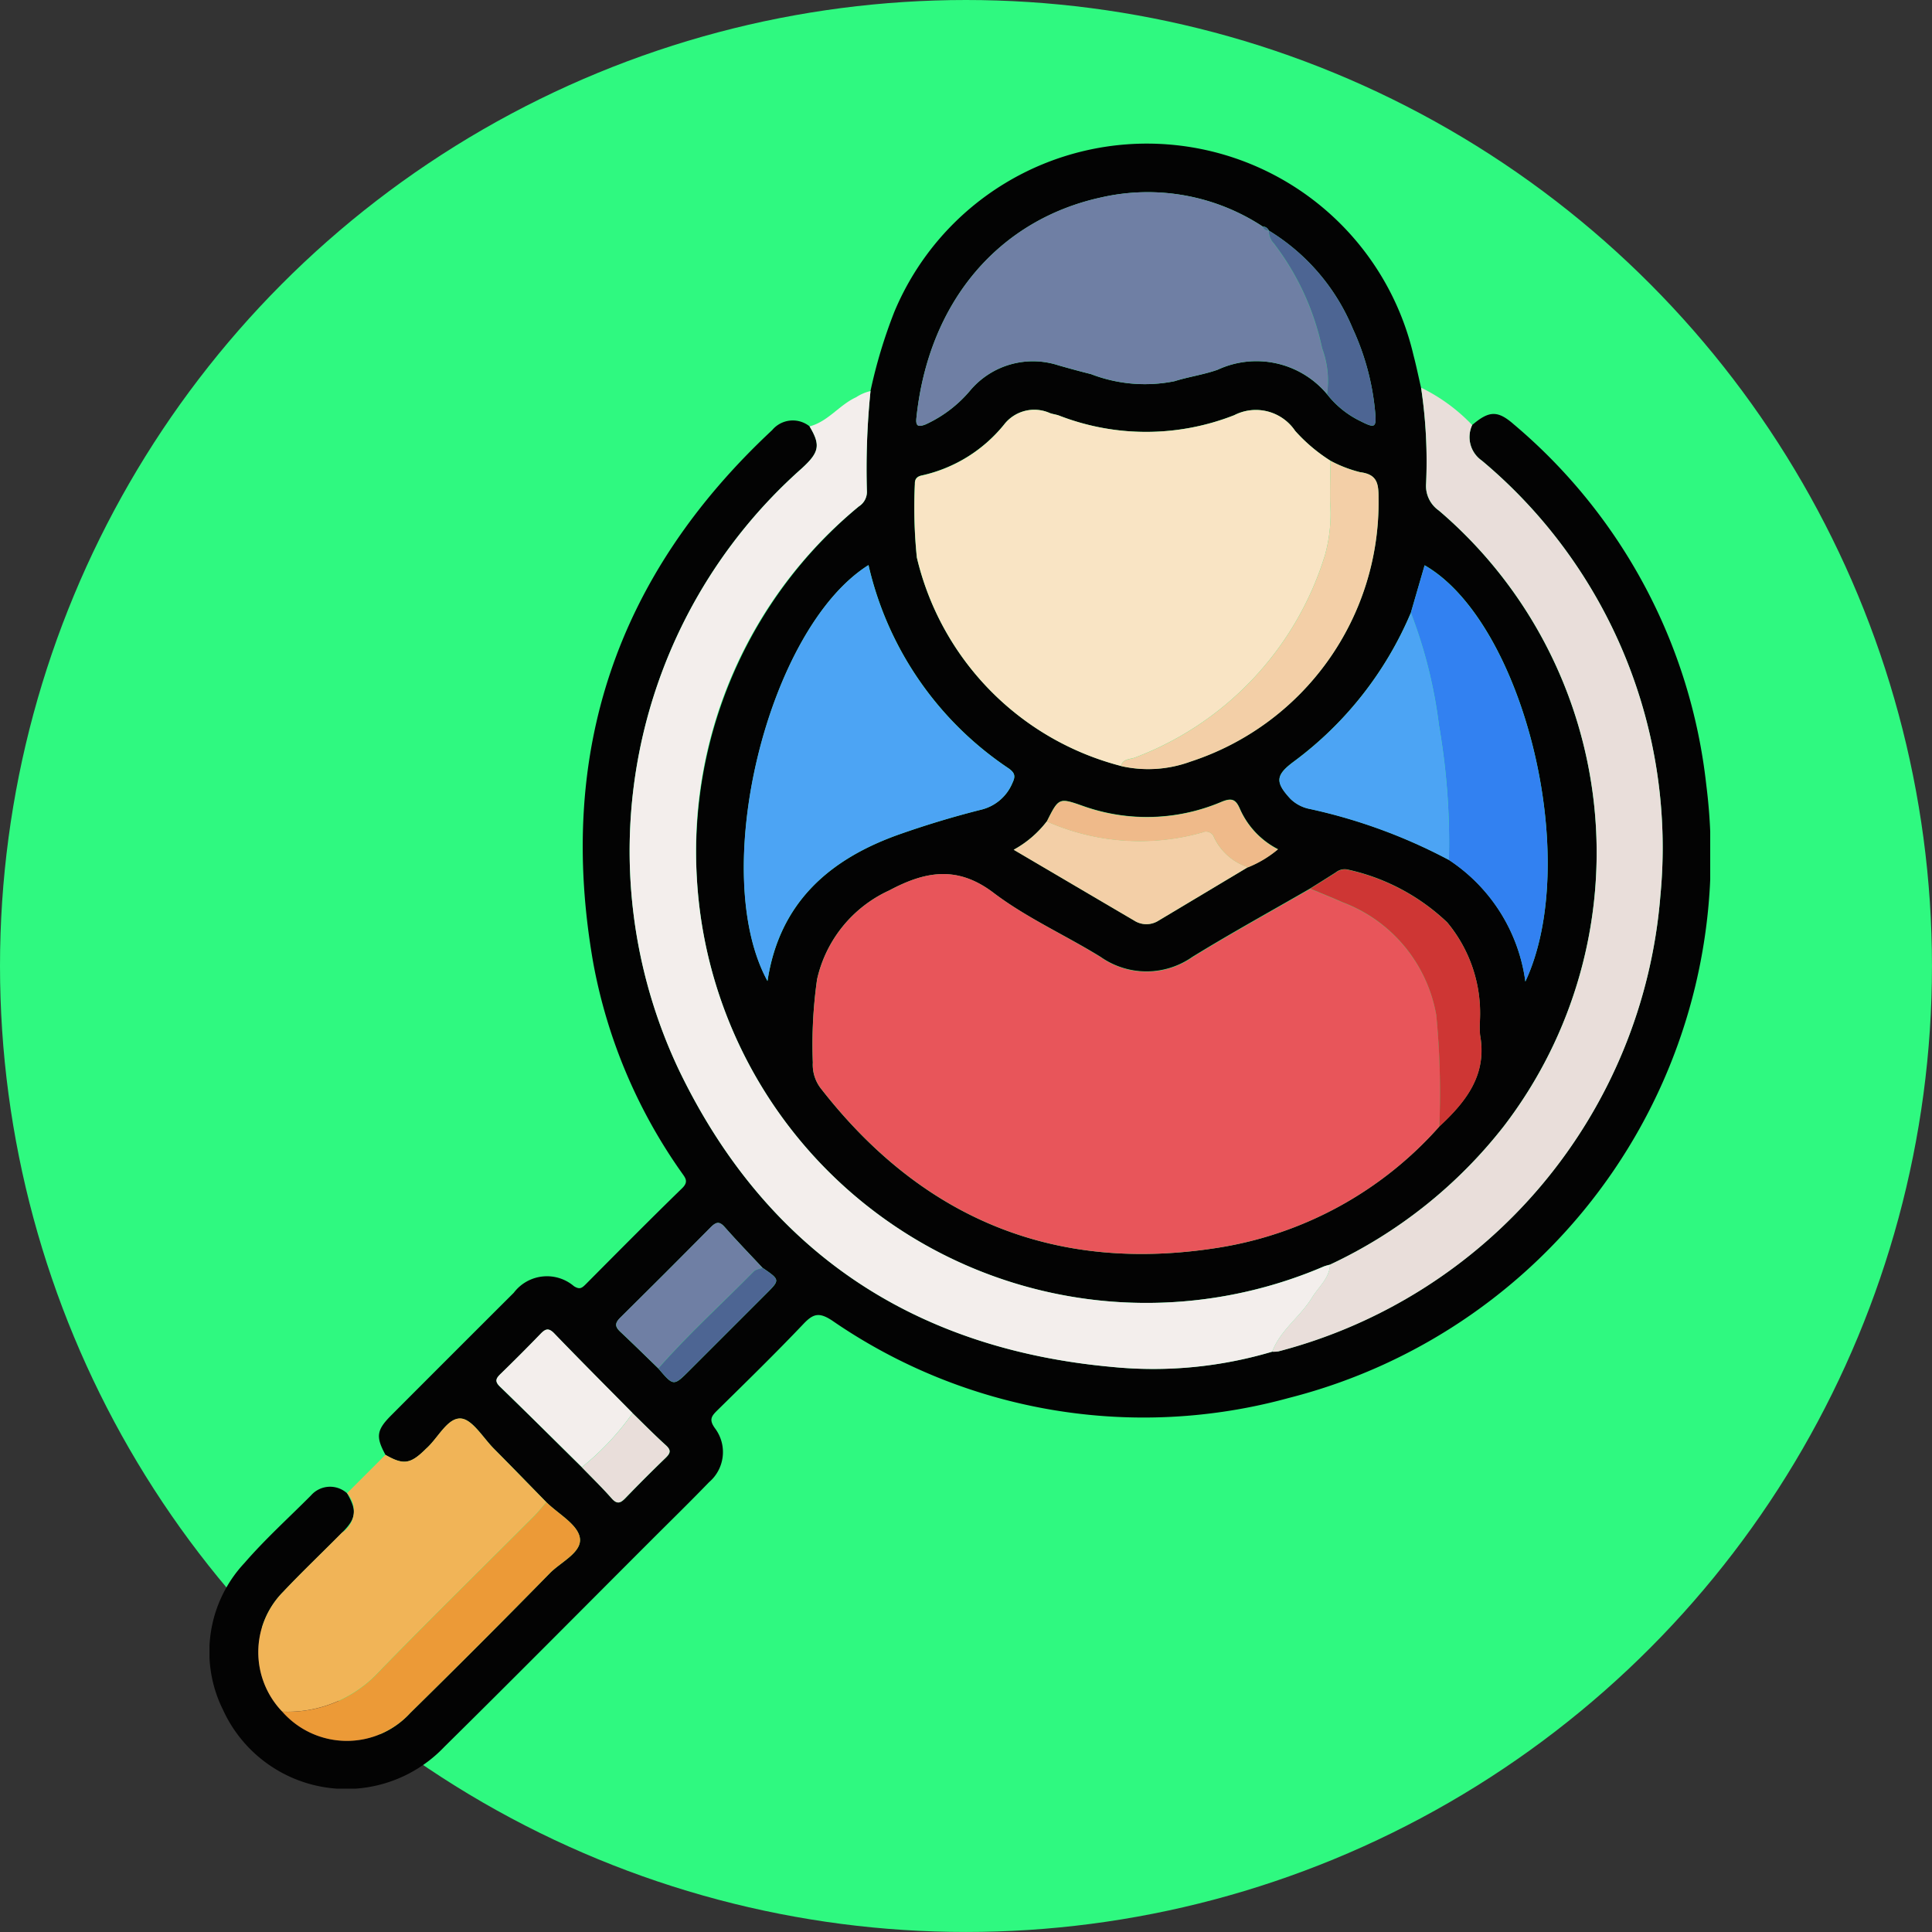 <svg xmlns="http://www.w3.org/2000/svg" xmlns:xlink="http://www.w3.org/1999/xlink" width="90.997" height="90.997" viewBox="0 0 90.997 90.997">
  <rect x="0" y="0" width="90.997" height="90.997" fill="#333333" stroke="none"/>
  <defs>
    <clipPath id="clip-path">
      <rect id="Rectángulo_37145" data-name="Rectángulo 37145" width="70.684" height="77.494" fill="none"/>
    </clipPath>
  </defs>
  <g id="Grupo_86070" data-name="Grupo 86070" transform="translate(-0.278 -0.277)">
    <circle id="Elipse_5411" data-name="Elipse 5411" cx="45.498" cy="45.498" r="45.498" transform="translate(0.278 0.277)" fill="#2ff980"/>
    <g id="Grupo_87198" data-name="Grupo 87198" transform="translate(10.145 7.029)">
      <g id="Grupo_87197" data-name="Grupo 87197" clip-path="url(#clip-path)">
        <path id="Trazado_133264" data-name="Trazado 133264" d="M83.821,11.664a23.744,23.744,0,0,1,1.128-3.74,12.892,12.892,0,0,1,24.444,2.042c.135.51.24,1.027.359,1.541a23.236,23.236,0,0,1,.237,4.521,1.412,1.412,0,0,0,.6,1.266,21.178,21.178,0,0,1,3.064,28.995,22.458,22.458,0,0,1-8.188,6.523,2.456,2.456,0,0,0-.287.082A21.2,21.2,0,0,1,83.273,17.1a.811.811,0,0,0,.38-.681,36.127,36.127,0,0,1,.169-4.751M102.58,4.1a.31.31,0,0,0-.286-.183A9.858,9.858,0,0,0,94.71,2.542c-4.8,1.038-8.154,4.866-8.727,10.4-.042.4.106.419.426.3a6,6,0,0,0,2.14-1.64,3.866,3.866,0,0,1,4.126-1.145c.508.144,1.018.285,1.53.412a7.059,7.059,0,0,0,3.928.336c.671-.21,1.379-.308,2.04-.542a4.336,4.336,0,0,1,5.149,1.149,4.441,4.441,0,0,0,1.566,1.267c.7.356.77.319.7-.442a11.934,11.934,0,0,0-1.053-3.912,9.789,9.789,0,0,0-3.954-4.617ZM101.6,34.092a5.229,5.229,0,0,0,1.415-.85,3.9,3.9,0,0,1-1.8-1.914c-.195-.449-.392-.506-.847-.323a8.974,8.974,0,0,1-6.539.2c-1.137-.4-1.145-.382-1.7.726a4.974,4.974,0,0,1-1.561,1.338c1.964,1.155,3.824,2.25,5.685,3.342a1.061,1.061,0,0,0,1.146-.009q2.1-1.254,4.2-2.513m7.675-11.983a16.911,16.911,0,0,1-5.528,7.02c-.845.63-.873.959-.143,1.746a1.786,1.786,0,0,0,.92.476,25.478,25.478,0,0,1,6.543,2.4,8.157,8.157,0,0,1,3.6,5.728c2.685-5.759-.088-16.928-4.745-19.606l-.648,2.233M95.62,29.327a5.78,5.78,0,0,0,3.266-.208,12.835,12.835,0,0,0,8.862-12.4c0-.687-.052-1.128-.867-1.233a6.1,6.1,0,0,1-1.4-.54,7.828,7.828,0,0,1-1.662-1.406,2.23,2.23,0,0,0-2.867-.738,11.335,11.335,0,0,1-8.25.019c-.14-.052-.3-.067-.436-.119a1.8,1.8,0,0,0-2.164.553,6.9,6.9,0,0,1-3.843,2.378c-.216.042-.358.143-.35.4a23.249,23.249,0,0,0,.093,3.469,13.3,13.3,0,0,0,9.614,9.817m14.99,16.986c1.254-1.163,2.267-2.43,1.925-4.31a4.7,4.7,0,0,1-.008-.68,6.682,6.682,0,0,0-1.538-4.624,9.846,9.846,0,0,0-4.678-2.486.668.668,0,0,0-.569.129c-.4.257-.806.508-1.209.762-1.852,1.069-3.729,2.1-5.55,3.221a3.755,3.755,0,0,1-4.318,0C93,37.292,91.169,36.478,89.616,35.3c-1.715-1.3-3.228-1.01-4.912-.113a6.064,6.064,0,0,0-3.4,4.187,21.864,21.864,0,0,0-.2,3.92,1.818,1.818,0,0,0,.4,1.248c4.781,6.128,11.026,8.691,18.7,7.472a17.57,17.57,0,0,0,10.4-5.7M83.726,19.864c-4.753,2.994-7.551,14.468-4.755,19.588.565-3.707,2.934-5.755,6.24-6.918,1.255-.441,2.534-.827,3.824-1.151a2.134,2.134,0,0,0,1.476-1.268c.156-.319.1-.477-.182-.677a15.739,15.739,0,0,1-6.6-9.573" transform="translate(-52.688 0)" fill="#030303"/>
        <path id="Trazado_133265" data-name="Trazado 133265" d="M8.288,91.051c-.462-.849-.422-1.165.269-1.857q2.884-2.892,5.775-5.775a1.959,1.959,0,0,1,2.832-.311c.262.165.366.1.544-.076,1.51-1.519,3.018-3.042,4.553-4.536.33-.321.139-.5-.034-.752a24.9,24.9,0,0,1-4.153-9.866Q15.479,53.068,26.5,42.79a1.266,1.266,0,0,1,1.763-.18c.531.889.464,1.231-.389,2a24.078,24.078,0,0,0-5.736,28.372c4.086,8.451,11,13.077,20.363,13.927a19.643,19.643,0,0,0,7.551-.717,1.462,1.462,0,0,0,.3-.017A24.169,24.169,0,0,0,68.334,64.742a23.758,23.758,0,0,0-8.41-20.52,1.347,1.347,0,0,1-.453-1.673c.8-.681,1.2-.7,1.968-.027A25.931,25.931,0,0,1,70.5,59.509,26.365,26.365,0,0,1,50.842,88.372a25.833,25.833,0,0,1-21.518-3.646c-.6-.393-.88-.332-1.341.153-1.32,1.389-2.693,2.729-4.059,4.073-.282.278-.41.443-.115.851a1.862,1.862,0,0,1-.279,2.537c-.911.944-1.85,1.859-2.777,2.787-3.229,3.228-6.441,6.472-9.691,9.678A6.378,6.378,0,0,1,.631,103.051,6.122,6.122,0,0,1,1.65,96.144c.972-1.122,2.082-2.125,3.131-3.18a1.193,1.193,0,0,1,1.7-.1c.476.835.438,1.172-.243,1.861-.92.931-1.872,1.831-2.768,2.784a4.039,4.039,0,0,0-.039,5.645,4.048,4.048,0,0,0,6.024.055q3.318-3.258,6.572-6.58c.527-.538,1.545-.991,1.412-1.685-.12-.63-1.016-1.111-1.57-1.657-.823-.841-1.642-1.687-2.472-2.522-.512-.515-1.021-1.395-1.566-1.422-.628-.032-1.071.934-1.633,1.426-.019.016-.035.036-.053.053-.692.672-1.02.713-1.856.233m17.762-8.808c-.6-.64-1.209-1.269-1.788-1.926-.262-.3-.428-.212-.659.021q-2.12,2.139-4.26,4.257c-.265.261-.241.429.012.664.6.564,1.191,1.146,1.785,1.72.719.844.719.844,1.476.087l3.611-3.611c.647-.647.647-.648-.176-1.213m-6.121,6.848c-1.233-1.25-2.475-2.492-3.693-3.757-.278-.288-.431-.2-.657.037q-.915.949-1.863,1.866c-.21.2-.3.341-.04.6,1.3,1.257,2.577,2.532,3.863,3.8.471.488.959.96,1.406,1.468.266.3.429.207.658-.03q.917-.952,1.869-1.87c.219-.211.3-.356.028-.6-.539-.488-1.049-1.008-1.571-1.514" transform="translate(0 -29.282)" fill="#030303"/>
        <path id="Trazado_133266" data-name="Trazado 133266" d="M95.469,83.709a19.642,19.642,0,0,1-7.551.717c-9.361-.85-16.276-5.476-20.363-13.927a24.077,24.077,0,0,1,5.736-28.372c.853-.773.92-1.115.389-2,.874-.227,1.4-1.012,2.194-1.373a2.059,2.059,0,0,1,.677-.291,36.074,36.074,0,0,0-.169,4.751.811.811,0,0,1-.38.681,20.984,20.984,0,0,0-7.633,17.468,21.209,21.209,0,0,0,29.54,18.33,2.452,2.452,0,0,1,.287-.082c-.032.649-.537,1.04-.842,1.54-.553.909-1.494,1.533-1.885,2.562" transform="translate(-45.417 -26.796)" fill="#f3eeec"/>
        <path id="Trazado_133267" data-name="Trazado 133267" d="M165.033,83.348c.391-1.029,1.331-1.653,1.885-2.562.3-.5.81-.891.842-1.54a22.456,22.456,0,0,0,8.188-6.523,21.178,21.178,0,0,0-3.064-28.995,1.412,1.412,0,0,1-.6-1.265,23.237,23.237,0,0,0-.236-4.521,8.411,8.411,0,0,1,2.406,1.761,1.347,1.347,0,0,0,.452,1.673,23.759,23.759,0,0,1,8.41,20.52,24.168,24.168,0,0,1-17.983,21.437,1.462,1.462,0,0,1-.3.017" transform="translate(-114.981 -26.435)" fill="#e9deda"/>
        <path id="Trazado_133268" data-name="Trazado 133268" d="M8.711,211.83a4.039,4.039,0,0,1,.039-5.645c.9-.953,1.849-1.853,2.768-2.784a1.226,1.226,0,0,0,.243-1.861l1.808-1.808c.836.48,1.164.439,1.856-.233.018-.017.034-.037.053-.053.562-.492,1-1.458,1.633-1.426.545.028,1.054.907,1.566,1.423.829.835,1.648,1.68,2.472,2.521-.2.227-.384.465-.6.678-2.422,2.428-4.872,4.828-7.262,7.285a5.856,5.856,0,0,1-4.58,1.9" transform="translate(-5.282 -137.962)" fill="#f1b457"/>
        <path id="Trazado_133269" data-name="Trazado 133269" d="M123.2,125.374a17.57,17.57,0,0,1-10.4,5.7c-7.67,1.219-13.915-1.344-18.7-7.472a1.82,1.82,0,0,1-.4-1.248,21.837,21.837,0,0,1,.2-3.92,6.063,6.063,0,0,1,3.4-4.187c1.684-.9,3.2-1.19,4.912.113,1.554,1.18,3.381,1.994,5.048,3.033a3.755,3.755,0,0,0,4.318,0c1.821-1.121,3.7-2.151,5.55-3.221.508.213,1.021.416,1.524.64a6.962,6.962,0,0,1,4.412,5.31,37.941,37.941,0,0,1,.142,5.258" transform="translate(-65.281 -79.06)" fill="#e8555a"/>
        <path id="Trazado_133270" data-name="Trazado 133270" d="M119.215,58.17a13.3,13.3,0,0,1-9.614-9.817,23.252,23.252,0,0,1-.093-3.469c-.008-.26.135-.361.35-.4A6.9,6.9,0,0,0,113.7,42.1a1.8,1.8,0,0,1,2.164-.553c.14.052.3.067.436.119a11.335,11.335,0,0,0,8.25-.019,2.23,2.23,0,0,1,2.867.738,7.827,7.827,0,0,0,1.662,1.406c-.006.654-.025,1.309-.014,1.963a7.305,7.305,0,0,1-.237,2.461,14.857,14.857,0,0,1-8.946,9.553c-.237.095-.577.046-.666.4" transform="translate(-76.282 -28.843)" fill="#f9e4c4"/>
        <path id="Trazado_133271" data-name="Trazado 133271" d="M129.107,17.094a4.336,4.336,0,0,0-5.15-1.149c-.661.234-1.369.332-2.04.542a7.062,7.062,0,0,1-3.928-.336c-.513-.127-1.022-.267-1.53-.412a3.866,3.866,0,0,0-4.127,1.145,6,6,0,0,1-2.14,1.64c-.321.122-.468.1-.426-.3.574-5.536,3.93-9.364,8.728-10.4a9.857,9.857,0,0,1,7.584,1.379.267.267,0,0,0,.286.183l0,0A.85.85,0,0,0,126.6,10a12.267,12.267,0,0,1,2.271,4.931,4.4,4.4,0,0,1,.233,2.165" transform="translate(-76.471 -5.284)" fill="#6f7fa4"/>
        <path id="Trazado_133272" data-name="Trazado 133272" d="M88.859,65.5a15.739,15.739,0,0,0,6.6,9.573c.279.2.338.358.182.677a2.134,2.134,0,0,1-1.476,1.268c-1.29.325-2.569.71-3.824,1.151-3.307,1.163-5.675,3.211-6.24,6.918-2.8-5.119,0-16.593,4.755-19.588" transform="translate(-57.821 -45.633)" fill="#4ca4f4"/>
        <path id="Trazado_133273" data-name="Trazado 133273" d="M186.571,67.771l.648-2.233c4.656,2.678,7.43,13.847,4.745,19.606a8.157,8.157,0,0,0-3.6-5.728,32.323,32.323,0,0,0-.469-6.354,22.407,22.407,0,0,0-1.323-5.291" transform="translate(-129.987 -45.661)" fill="#3281f1"/>
        <path id="Trazado_133274" data-name="Trazado 133274" d="M172.347,72.9a22.407,22.407,0,0,1,1.323,5.291,32.323,32.323,0,0,1,.469,6.354,25.466,25.466,0,0,0-6.543-2.4,1.789,1.789,0,0,1-.92-.476c-.73-.787-.7-1.115.143-1.746a16.915,16.915,0,0,0,5.528-7.02" transform="translate(-115.763 -50.791)" fill="#4ca4f4"/>
        <path id="Trazado_133275" data-name="Trazado 133275" d="M141.559,63.674c.089-.352.429-.3.666-.4a14.857,14.857,0,0,0,8.946-9.553,7.3,7.3,0,0,0,.237-2.461c-.011-.654.008-1.309.014-1.963a6.081,6.081,0,0,0,1.4.54c.815.1.87.546.867,1.233a12.835,12.835,0,0,1-8.862,12.4,5.783,5.783,0,0,1-3.266.208" transform="translate(-98.626 -34.347)" fill="#f3cfa7"/>
        <path id="Trazado_133276" data-name="Trazado 133276" d="M135.923,107.455q-2.1,1.257-4.2,2.513a1.061,1.061,0,0,1-1.146.009c-1.861-1.092-3.721-2.187-5.685-3.342a4.97,4.97,0,0,0,1.561-1.338,10.809,10.809,0,0,0,7.324.519.4.4,0,0,1,.555.236,2.691,2.691,0,0,0,1.591,1.4" transform="translate(-87.015 -73.363)" fill="#f3cfa7"/>
        <path id="Trazado_133277" data-name="Trazado 133277" d="M177.022,124.862a37.941,37.941,0,0,0-.142-5.258,6.962,6.962,0,0,0-4.412-5.31c-.5-.224-1.016-.427-1.524-.64.4-.254.808-.5,1.209-.762a.668.668,0,0,1,.569-.129,9.845,9.845,0,0,1,4.678,2.486,6.682,6.682,0,0,1,1.539,4.624,4.657,4.657,0,0,0,.007.68c.342,1.879-.671,3.147-1.925,4.31" transform="translate(-119.099 -78.549)" fill="#ce3634"/>
        <path id="Trazado_133278" data-name="Trazado 133278" d="M139.509,105.1a2.691,2.691,0,0,1-1.591-1.4.4.4,0,0,0-.555-.236,10.809,10.809,0,0,1-7.324-.519c.558-1.108.566-1.13,1.7-.726a8.974,8.974,0,0,0,6.539-.2c.456-.183.653-.126.847.323a3.9,3.9,0,0,0,1.8,1.914,5.222,5.222,0,0,1-1.415.85" transform="translate(-90.6 -71.003)" fill="#efba8a"/>
        <path id="Trazado_133279" data-name="Trazado 133279" d="M167.252,21.242a4.4,4.4,0,0,0-.233-2.165,12.267,12.267,0,0,0-2.271-4.931.85.85,0,0,1-.237-.607,9.79,9.79,0,0,1,3.954,4.617,11.934,11.934,0,0,1,1.053,3.912c.07.761,0,.8-.7.442a4.439,4.439,0,0,1-1.566-1.267" transform="translate(-114.616 -9.432)" fill="#4d6593"/>
        <path id="Trazado_133280" data-name="Trazado 133280" d="M163.852,13.112a.267.267,0,0,1-.286-.183.31.31,0,0,1,.286.183" transform="translate(-113.959 -9.008)" fill="#4d6593"/>
        <path id="Trazado_133281" data-name="Trazado 133281" d="M11.308,220.893a5.856,5.856,0,0,0,4.58-1.9c2.39-2.458,4.84-4.858,7.262-7.285.212-.212.4-.451.6-.678.554.547,1.45,1.028,1.57,1.657.133.694-.885,1.146-1.412,1.684q-3.254,3.322-6.572,6.581a4.048,4.048,0,0,1-6.024-.055" transform="translate(-7.878 -147.025)" fill="#ec9a37"/>
        <path id="Trazado_133282" data-name="Trazado 133282" d="M48.583,190.7c-1.286-1.269-2.565-2.545-3.863-3.8-.265-.256-.17-.393.04-.6q.946-.919,1.863-1.867c.226-.234.379-.325.657-.037,1.218,1.265,2.46,2.507,3.693,3.757a12.546,12.546,0,0,1-2.39,2.545" transform="translate(-31.044 -128.349)" fill="#f3eeec"/>
        <path id="Trazado_133283" data-name="Trazado 133283" d="M65.138,174.5c-.594-.575-1.181-1.156-1.784-1.72-.253-.236-.277-.4-.012-.665Q65.488,170,67.6,167.86c.231-.233.4-.318.659-.021.579.657,1.19,1.286,1.788,1.926-.138.053-.314.069-.409.166-1.5,1.523-3.091,2.96-4.5,4.571" transform="translate(-44 -116.804)" fill="#6f7fa4"/>
        <path id="Trazado_133284" data-name="Trazado 133284" d="M57.828,199.749a12.546,12.546,0,0,0,2.39-2.545c.522.506,1.032,1.026,1.571,1.514.268.243.191.388-.028.6q-.951.918-1.869,1.87c-.229.238-.392.333-.658.031-.447-.508-.935-.981-1.406-1.468" transform="translate(-40.29 -137.395)" fill="#e9deda"/>
        <path id="Trazado_133285" data-name="Trazado 133285" d="M69.7,179.364c1.412-1.611,3-3.048,4.5-4.571.095-.1.271-.112.409-.166.823.565.823.566.176,1.213l-3.611,3.611c-.757.757-.757.757-1.476-.087" transform="translate(-48.559 -121.665)" fill="#4d6593"/>
      </g>
    </g>
  </g>
</svg>
